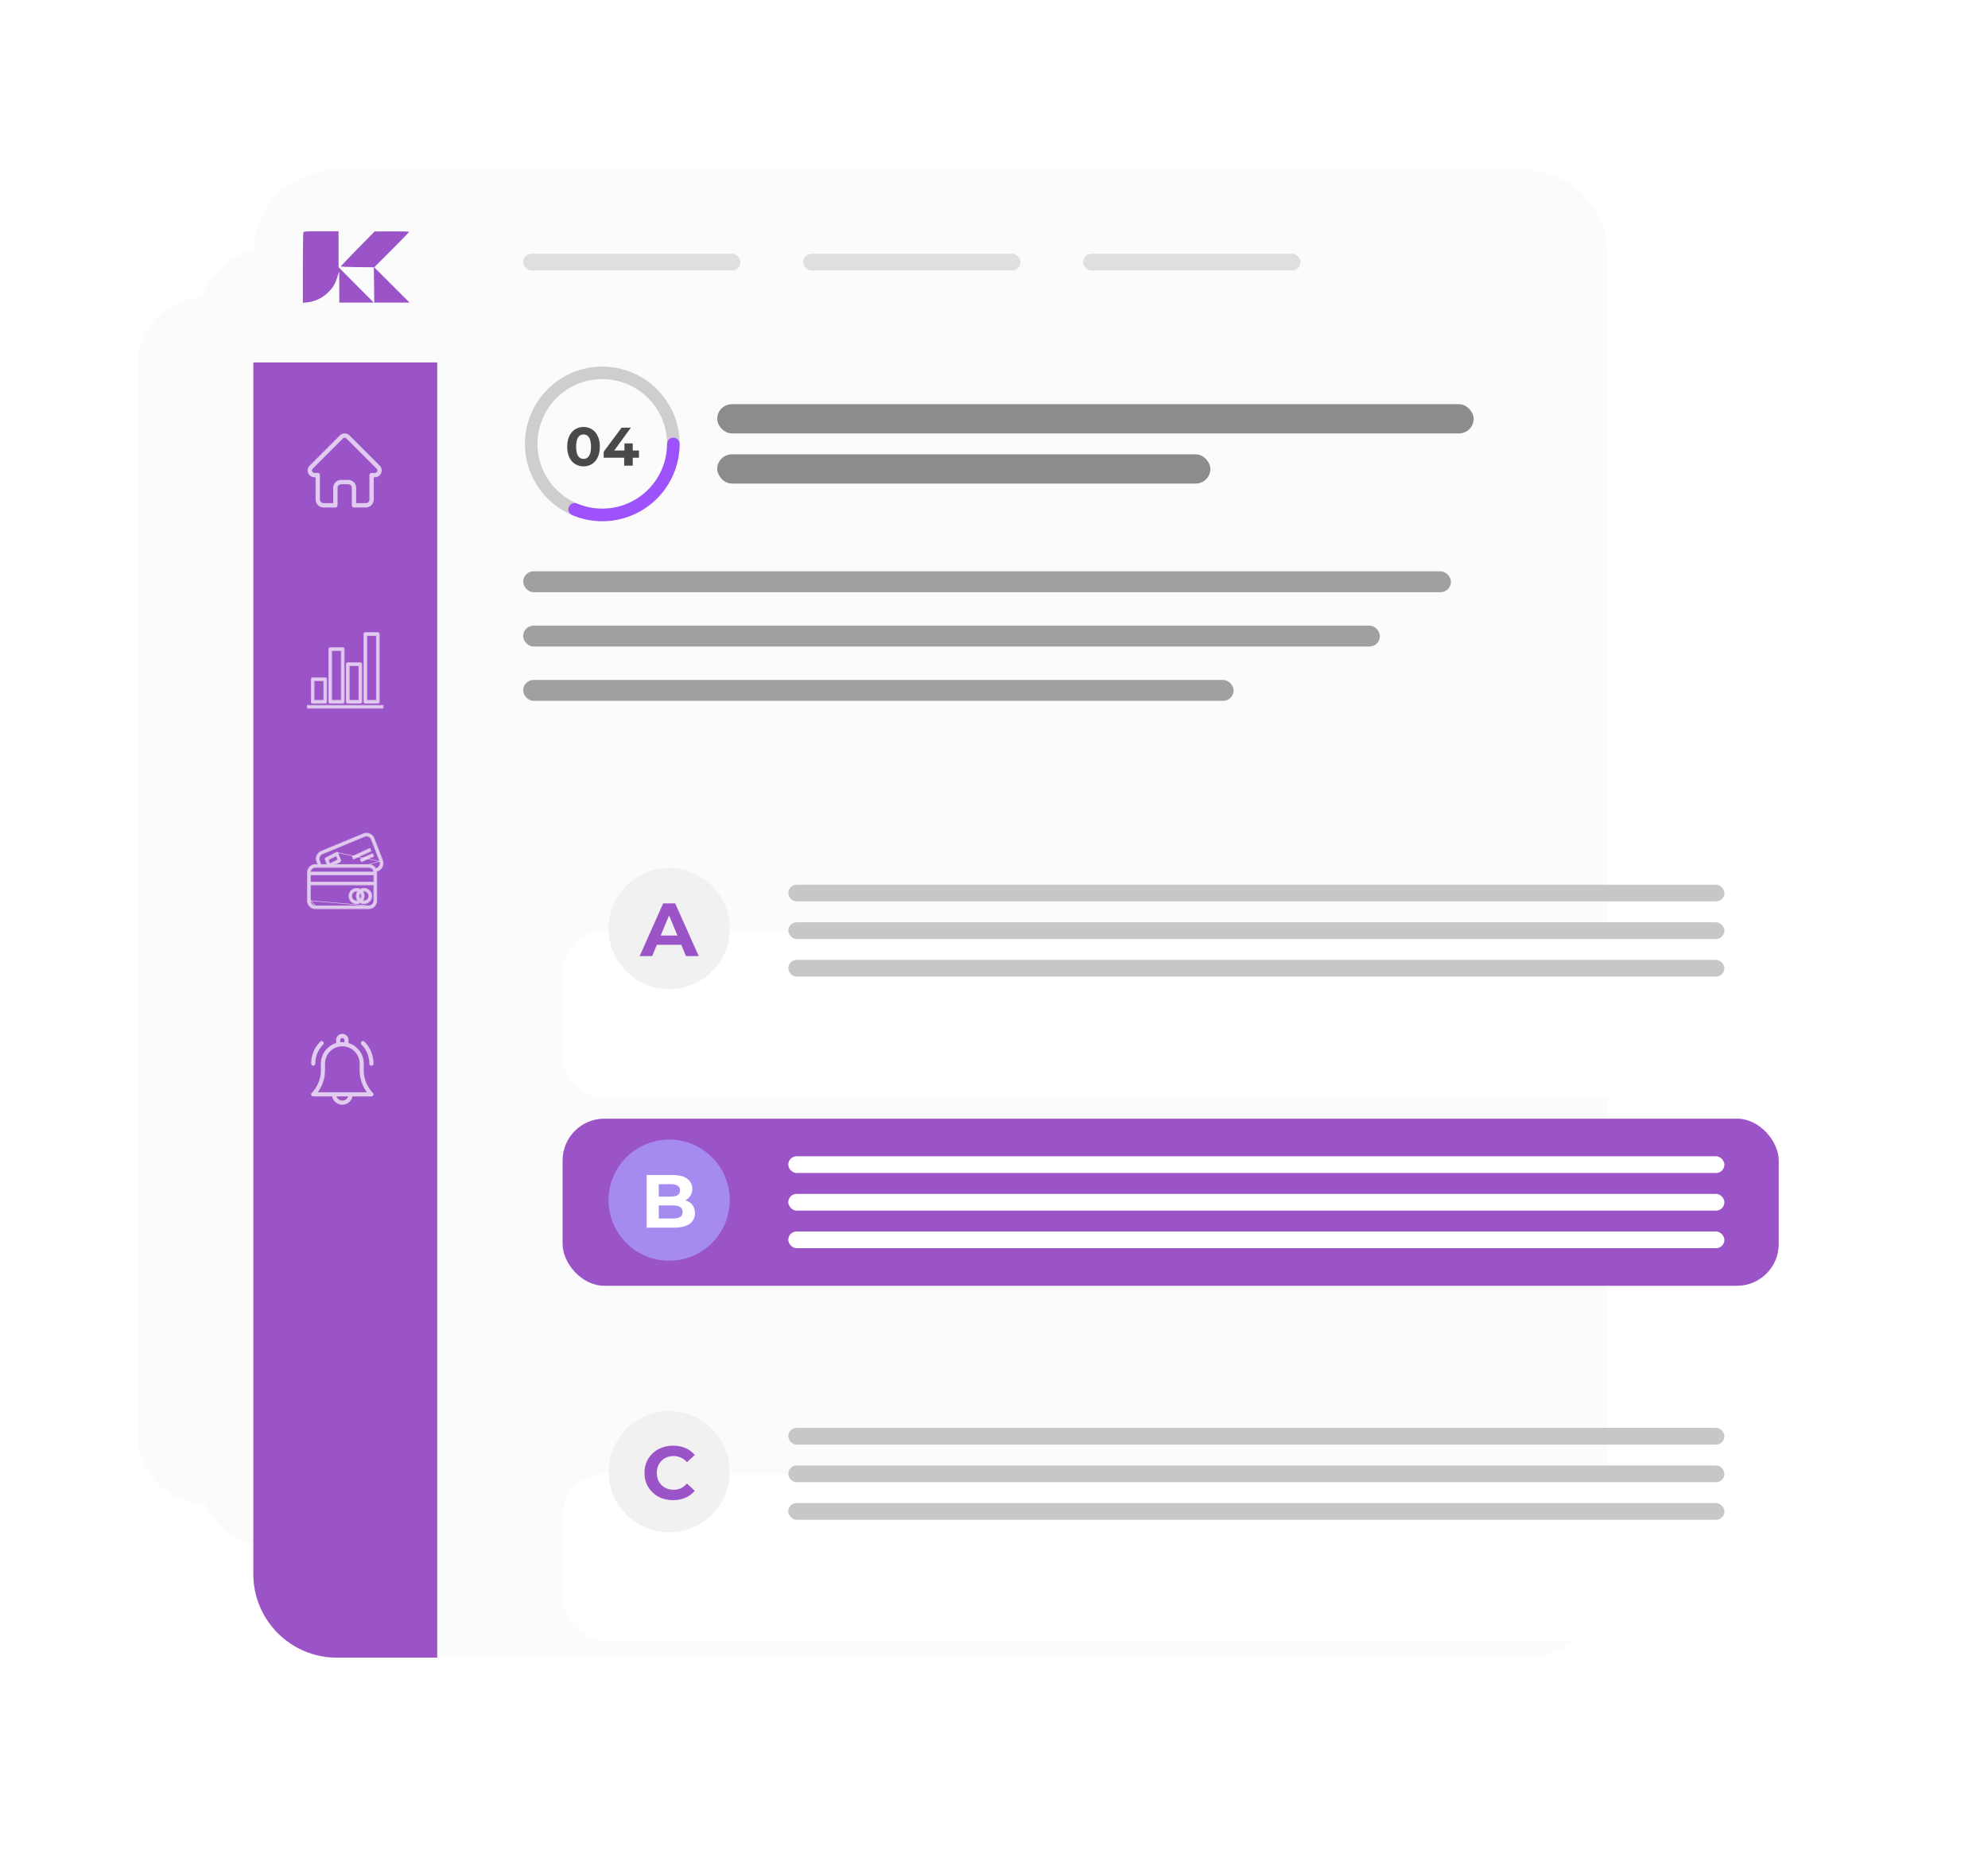 <svg width="361" height="336" fill="none" xmlns="http://www.w3.org/2000/svg"><g filter="url(#a)"><path d="M25 66.302C25 59.507 30.508 54 37.303 54h174.708c6.795 0 12.304 5.508 12.304 12.303v194.394c0 6.795-5.509 12.303-12.304 12.303H37.303c-6.795 0-12.303-5.508-12.303-12.303V66.302Z" fill="#FBFBFB"/></g><g filter="url(#b)"><path d="M36 58.257C36 50.935 41.936 45 49.258 45h188.27c7.323 0 13.259 5.936 13.259 13.258v209.484c0 7.322-5.936 13.258-13.259 13.258H49.258c-7.322 0-13.258-5.936-13.258-13.258V58.257Z" fill="#FBFBFB"/></g><g filter="url(#c)"><path d="M46 46.092c0-8.383 6.795-15.178 15.178-15.178h215.529c8.382 0 15.178 6.795 15.178 15.178v239.814c0 8.382-6.796 15.178-15.178 15.178H61.178c-8.383 0-15.178-6.796-15.178-15.178V46.092Z" fill="#FBFBFB"/></g><circle cx="109.369" cy="80.623" r="12.901" stroke="#CECECE" stroke-width="2.277"/><path d="M122.27 80.623a12.9 12.9 0 0 1-17.921 11.885" stroke="#9D52FC" stroke-width="2.277" stroke-linecap="round" stroke-linejoin="round"/><path d="M46 65.823h33.392v235.261H61.178c-8.383 0-15.178-6.796-15.178-15.179V65.823Z" fill="#9B53C8"/><path d="m68.952 84.575-.001-.001-5.486-5.486a1.23 1.23 0 0 0-.875-.362c-.331 0-.642.128-.876.362l-5.483 5.483-.005.006a1.24 1.24 0 0 0 .862 2.11h.218v4.038c0 .799.65 1.449 1.45 1.449h2.146a.394.394 0 0 0 .394-.394v-3.165c0-.365.296-.661.66-.661h1.267c.364 0 .66.296.66.66v3.166c0 .217.177.394.395.394h2.146c.799 0 1.449-.65 1.449-1.45v-4.036h.203a1.24 1.24 0 0 0 .876-2.113Zm-.558 1.193a.448.448 0 0 1-.318.132h-.597a.394.394 0 0 0-.394.394v4.43a.662.662 0 0 1-.661.662h-1.752v-2.771a1.45 1.45 0 0 0-1.45-1.45h-1.265c-.8 0-1.45.65-1.45 1.45v2.77h-1.752a.662.662 0 0 1-.66-.66v-4.431a.394.394 0 0 0-.395-.394h-.605a.45.45 0 0 1-.31-.768v-.001l5.487-5.486a.447.447 0 0 1 .636 0l5.484 5.485.003.002a.451.451 0 0 1-.001.636ZM69.525 128.146h-13.66v.455h13.66v-.455Z" fill="#fff" fill-opacity=".7"/><path d="M55.865 128.096h-.05v.555H69.575v-.555h-13.71Z" stroke="#fff" stroke-opacity=".7" stroke-width=".1"/><path d="M56.776 127.69h2.277a.228.228 0 0 0 .228-.228v-4.098a.228.228 0 0 0-.228-.228h-2.277a.228.228 0 0 0-.228.228v4.098c0 .126.102.228.228.228Zm.228-4.098h1.821v3.643h-1.821v-3.643Z" fill="#fff" fill-opacity=".7"/><path d="M56.776 127.74h2.277a.278.278 0 0 0 .278-.278v-4.098a.278.278 0 0 0-.278-.278h-2.277a.278.278 0 0 0-.278.278v4.098c0 .154.125.278.278.278Zm.278-4.098h1.721v3.543h-1.721v-3.543Z" stroke="#fff" stroke-opacity=".7" stroke-width=".1"/><path d="M63.151 127.69h2.277a.228.228 0 0 0 .228-.228v-6.83a.228.228 0 0 0-.228-.227h-2.277a.228.228 0 0 0-.227.227v6.83c0 .126.102.228.227.228Zm.228-6.83H65.2v6.375H63.38v-6.375Z" fill="#fff" fill-opacity=".7"/><path d="M63.151 127.74h2.277a.278.278 0 0 0 .278-.278v-6.83a.277.277 0 0 0-.278-.277h-2.277a.277.277 0 0 0-.277.277v6.83c0 .154.124.278.277.278Zm.278-6.83h1.721v6.275H63.43v-6.275Z" stroke="#fff" stroke-opacity=".7" stroke-width=".1"/><path d="M59.963 127.69h2.277a.228.228 0 0 0 .227-.228V117.9a.228.228 0 0 0-.227-.228h-2.277a.228.228 0 0 0-.228.228v9.562c0 .126.102.228.228.228Zm.228-9.562h1.821v9.106h-1.821v-9.106Z" fill="#fff" fill-opacity=".7"/><path d="M59.963 127.74h2.277a.278.278 0 0 0 .277-.278V117.9a.278.278 0 0 0-.277-.278h-2.277a.278.278 0 0 0-.278.278v9.562c0 .153.125.278.278.278Zm.278-9.562h1.721v9.006h-1.721v-9.006Z" stroke="#fff" stroke-opacity=".7" stroke-width=".1"/><path d="M66.338 127.69h2.277a.228.228 0 0 0 .228-.228v-12.294a.228.228 0 0 0-.228-.228h-2.277a.228.228 0 0 0-.228.228v12.294c0 .126.102.228.228.228Zm.228-12.294h1.821v11.839h-1.821v-11.839Z" fill="#fff" fill-opacity=".7"/><path d="M66.338 127.74h2.277a.278.278 0 0 0 .278-.278v-12.294a.278.278 0 0 0-.278-.278h-2.277a.278.278 0 0 0-.278.278v12.294c0 .154.125.278.278.278Zm.278-12.294h1.721v11.739h-1.721v-11.739Z" stroke="#fff" stroke-opacity=".7" stroke-width=".1"/><path d="M66.059 194.389v-1.203a3.904 3.904 0 0 0-2.766-3.729v-.545c0-.623-.507-1.131-1.13-1.131-.625 0-1.132.508-1.132 1.131v.545a3.904 3.904 0 0 0-2.765 3.729v1.203a5.922 5.922 0 0 1-1.655 4.117.377.377 0 0 0 .272.638h3.432a1.889 1.889 0 0 0 1.847 1.508c.91 0 1.672-.649 1.848-1.508h3.431a.377.377 0 0 0 .272-.638 5.922 5.922 0 0 1-1.654-4.117Zm-4.274-5.477c0-.207.17-.377.377-.377.208 0 .377.17.377.377v.396a3.92 3.92 0 0 0-.754 0v-.396Zm.377 10.986c-.492 0-.91-.315-1.066-.754h2.133a1.133 1.133 0 0 1-1.067.754Zm-4.466-1.508a6.666 6.666 0 0 0 1.324-4.001v-1.203a3.145 3.145 0 0 1 3.142-3.142 3.145 3.145 0 0 1 3.142 3.142v1.203c0 1.457.466 2.85 1.325 4.001h-8.933ZM67.064 193.186a.377.377 0 0 0 .754 0 5.621 5.621 0 0 0-1.656-4 .378.378 0 0 0-.534.534 4.87 4.87 0 0 1 1.436 3.466ZM56.883 193.563a.377.377 0 0 0 .377-.377c0-1.309.51-2.54 1.436-3.466a.378.378 0 0 0-.533-.534 5.621 5.621 0 0 0-1.657 4c0 .208.169.377.377.377ZM69.431 156.269l-1.526-3.968a1.455 1.455 0 0 0-1.882-.835l-.032.013-7.627 3.161a1.449 1.449 0 0 0-.805 1.854l.21.56h-.481a1.423 1.423 0 0 0-1.422 1.422v5.117c.001.785.637 1.421 1.422 1.422h9.666a1.423 1.423 0 0 0 1.422-1.422v-5.117a1.39 1.39 0 0 0-.02-.231l.263-.106a1.461 1.461 0 0 0 .812-1.87Zm-12.143 1.24h9.666c.51.001.932.4.961.91H56.327c.03-.51.45-.909.96-.91Zm2.286-1.37 1.52-.76.313.781-1.52.76-.313-.781Zm8.347 7.454a.968.968 0 0 1-.967.967h-9.666a.968.968 0 0 1-.967-.967v-2.9h11.6v2.9Zm0-3.355h-11.6v-1.364h11.6v1.364Zm.528-2.52-.238.096a1.424 1.424 0 0 0-1.257-.76h-6.318l1.161-.581a.226.226 0 0 0 .11-.287l-.482-1.206a.228.228 0 0 0-.296-.127l-.017.008-1.929.965a.228.228 0 0 0-.11.288l.377.94h-1.196l-.269-.718a.996.996 0 0 1 .553-1.274l7.627-3.161a.999.999 0 0 1 1.315.564l1.526 3.968a1.003 1.003 0 0 1-.557 1.285Z" fill="#fff" fill-opacity=".7"/><path d="M66.954 157.004c.531.001 1.02.287 1.28.747l.196-.079a.954.954 0 0 0 .53-1.221l-2.006.553Zm0 0h-6.106m6.106 0h-6.106m0 0 .972-.486-.023-.045-.95.531Zm.262-2.197a.277.277 0 0 1 .36.154l-.36-.154Zm0 0-.02.009.02-.009Zm5.844 9.703a.918.918 0 0 0 .917-.917v-2.85h-11.5v2.85m10.583.917-10.633-.917h.05m10.583.917h-9.666m9.666 0h-9.666m-.917-.917c0 .506.41.916.917.917m-.917-.917.917.917m12.19-8.259-1.526-3.968a1.506 1.506 0 0 0-1.947-.864l-.033.014-7.627 3.161a1.5 1.5 0 0 0-.833 1.918l.185.492h-.41a1.473 1.473 0 0 0-1.47 1.472v5.117c0 .812.658 1.471 1.47 1.472h9.667a1.474 1.474 0 0 0 1.472-1.472v-5.118c0-.066-.006-.132-.015-.198l.227-.092a1.511 1.511 0 0 0 .84-1.934Zm-2.044-3.768 1.526 3.968-7.87-1.635-1.93.965a.277.277 0 0 0-.133.351l.349.872h-1.087l-.257-.686a.946.946 0 0 1 .525-1.21l7.627-3.161-.02-.046.02.046a.95.95 0 0 1 1.24.513l.01.023Zm-10.146 5.076h9.666a.915.915 0 0 1 .907.81H56.38a.915.915 0 0 1 .907-.81Zm2.625-.708-.276-.688 1.43-.715.276.688-1.43.715Zm7.958 3.337h-11.5v-1.264h11.5v1.264Z" stroke="#fff" stroke-opacity=".7" stroke-width=".1"/><path d="M64.047 163.92c.424.246.947.246 1.37 0a1.365 1.365 0 1 0 0-2.36 1.365 1.365 0 0 0-1.37 2.36Zm1.751-2.034a.89.89 0 0 1 .302-.056.91.91 0 0 1 0 1.82.89.89 0 0 1-.302-.056 1.359 1.359 0 0 0 0-1.708Zm-.38.259a.893.893 0 0 1 0 1.191.893.893 0 0 1 0-1.191Zm-.683-.315c.104.001.206.02.302.056a1.358 1.358 0 0 0 0 1.708.891.891 0 0 1-.302.056.91.91 0 1 1 0-1.82Z" fill="#fff" fill-opacity=".7"/><path d="M66.1 161.325a1.416 1.416 0 0 0-.682.178 1.415 1.415 0 0 0-1.396 2.46c.43.251.961.256 1.396.015a1.415 1.415 0 1 0 .682-2.653Zm0 0v.05-.05Zm0 2.275a.856.856 0 0 1-.22-.031 1.41 1.41 0 0 0 0-1.657.857.857 0 0 1 .22-.032.86.86 0 0 1 0 1.72Zm-.682-.342a.843.843 0 0 1 0-1.035.843.843 0 0 1 0 1.035Zm-1.542-.518a.86.86 0 0 1 .86-.86.857.857 0 0 1 .219.032 1.41 1.41 0 0 0 0 1.657.86.86 0 0 1-1.079-.829Z" stroke="#fff" stroke-opacity=".7" stroke-width=".1"/><path d="m65.46 156.062.185.416 2.17-.965-.185-.415-2.17.964Z" fill="#fff" fill-opacity=".7"/><path d="m65.6 156.498.02.046.045-.02 2.17-.965.046-.02-.02-.046-.186-.416-.02-.045-.046.02-2.17.965-.045.02.02.046.185.415Z" stroke="#fff" stroke-opacity=".7" stroke-width=".1"/><path d="m67.145 154.135-3.134 1.446.19.413 3.135-1.447-.19-.412Z" fill="#fff" fill-opacity=".7"/><path d="m63.99 155.536-.045.021.021.045.19.413.021.045.046-.021 3.134-1.446.045-.021-.02-.046-.191-.412-.021-.046-.046.021-3.134 1.447Z" stroke="#fff" stroke-opacity=".7" stroke-width=".1"/><rect x="95" y="46.093" width="39.463" height="3.036" rx="1.518" fill="#DFDFDF"/><rect x="145.847" y="46.093" width="39.463" height="3.036" rx="1.518" fill="#DFDFDF"/><rect x="196.693" y="46.093" width="39.463" height="3.036" rx="1.518" fill="#DFDFDF"/><g filter="url(#d)"><rect x="102.159" y="153.856" width="220.841" height="30.356" rx="7.589" fill="#fff"/></g><circle cx="121.511" cy="168.655" r="11.004" fill="#F1F1F1"/><path d="m116.159 173.651 4.262-9.562h2.185l4.276 9.562h-2.322l-3.497-8.442h.874l-3.511 8.442h-2.267Zm2.131-2.049.587-1.68h4.918l.601 1.68h-6.106Z" fill="#9B53C8"/><rect x="143.14" y="160.687" width="169.995" height="3.036" rx="1.518" fill="#C7C7C7"/><rect x="143.14" y="167.517" width="169.995" height="3.036" rx="1.518" fill="#C7C7C7"/><rect x="143.14" y="174.347" width="169.995" height="3.036" rx="1.518" fill="#C7C7C7"/><rect x="102.159" y="203.186" width="220.841" height="30.356" rx="7.589" fill="#9B53C8"/><circle cx="121.511" cy="217.984" r="11.004" fill="#A58AF0"/><path d="M117.422 222.98v-9.562h4.672c1.202 0 2.104.227 2.705.683.61.455.915 1.056.915 1.803 0 .501-.123.938-.369 1.311a2.435 2.435 0 0 1-1.011.847c-.428.201-.92.301-1.475.301l.259-.56c.601 0 1.134.1 1.599.3.464.191.824.478 1.079.861.264.382.396.851.396 1.407 0 .819-.323 1.461-.97 1.926-.646.455-1.598.683-2.855.683h-4.945Zm2.199-1.667h2.582c.574 0 1.006-.091 1.298-.273.3-.191.451-.492.451-.901 0-.401-.151-.697-.451-.888-.292-.201-.724-.301-1.298-.301h-2.746v-1.612h2.364c.537 0 .947-.091 1.229-.273.292-.191.437-.478.437-.861 0-.373-.145-.651-.437-.833-.282-.191-.692-.287-1.229-.287h-2.2v6.229Z" fill="#fff"/><rect x="143.14" y="210.016" width="169.995" height="3.036" rx="1.518" fill="#fff"/><rect x="143.14" y="216.846" width="169.995" height="3.036" rx="1.518" fill="#fff"/><rect x="143.14" y="223.676" width="169.995" height="3.036" rx="1.518" fill="#fff"/><g filter="url(#e)"><rect x="102.159" y="252.515" width="220.841" height="30.356" rx="7.589" fill="#fff"/></g><circle cx="121.511" cy="267.313" r="11.004" fill="#F1F1F1"/><path d="M122.212 272.473a5.871 5.871 0 0 1-2.063-.356 4.863 4.863 0 0 1-2.732-2.609 5.02 5.02 0 0 1-.383-1.981c0-.719.128-1.379.383-1.98a4.863 4.863 0 0 1 1.093-1.571 4.902 4.902 0 0 1 1.653-1.025 5.608 5.608 0 0 1 2.062-.369c.829 0 1.576.146 2.241.438a4.311 4.311 0 0 1 1.694 1.256l-1.421 1.312a3.246 3.246 0 0 0-1.093-.834 3.009 3.009 0 0 0-1.311-.286 3.35 3.35 0 0 0-1.23.218 2.793 2.793 0 0 0-.97.629 2.96 2.96 0 0 0-.642.969 3.411 3.411 0 0 0-.218 1.243c0 .456.073.87.218 1.244.155.373.369.696.642.969.274.274.597.483.97.629a3.35 3.35 0 0 0 1.23.218c.473 0 .91-.091 1.311-.273a3.335 3.335 0 0 0 1.093-.86l1.421 1.311a4.423 4.423 0 0 1-1.694 1.27c-.665.292-1.416.438-2.254.438Z" fill="#9B53C8"/><rect x="143.14" y="259.345" width="169.995" height="3.036" rx="1.518" fill="#C7C7C7"/><rect x="143.14" y="266.175" width="169.995" height="3.036" rx="1.518" fill="#C7C7C7"/><rect x="143.14" y="273.005" width="169.995" height="3.036" rx="1.518" fill="#C7C7C7"/><path d="M105.964 84.701a2.8 2.8 0 0 1-1.529-.424c-.447-.283-.799-.69-1.056-1.223-.249-.54-.374-1.18-.374-1.924 0-.743.125-1.381.374-1.914.257-.54.609-.95 1.056-1.233a2.8 2.8 0 0 1 1.529-.424c.573 0 1.082.141 1.53.424.447.283.795.694 1.045 1.233.257.533.385 1.17.385 1.914 0 .743-.128 1.385-.385 1.924-.25.533-.598.94-1.045 1.223a2.803 2.803 0 0 1-1.53.424Zm0-1.351c.421 0 .75-.181.987-.543.243-.362.365-.92.365-1.677 0-.756-.122-1.315-.365-1.677-.237-.362-.566-.543-.987-.543-.414 0-.743.181-.986.543-.237.362-.355.92-.355 1.677 0 .756.118 1.315.355 1.677.243.362.572.543.986.543Zm10.061-.217H114.9v1.45h-1.559v-1.45h-3.719v-1.076l3.255-4.38h1.678l-3.019 4.153h1.854v-1.292h1.51v1.293h1.125v1.302Z" fill="#494947"/><rect x="95" y="103.769" width="168.477" height="3.795" rx="1.897" fill="#A0A0A0"/><rect x="95" y="113.635" width="155.575" height="3.795" rx="1.897" fill="#A0A0A0"/><rect x="95" y="123.501" width="129.014" height="3.795" rx="1.897" fill="#A0A0A0"/><rect x="130.238" y="73.413" width="137.362" height="5.312" rx="2.656" fill="#8C8C8C"/><rect x="130.238" y="82.519" width="89.551" height="5.312" rx="2.656" fill="#8C8C8C"/><path d="M55.084 42.225c-.042.127-.084 3.042-.084 6.492v6.281l.83-.084a6.302 6.302 0 0 0 3.55-1.62c1-.915 1.464-1.662 1.9-3.028l.31-1.014.015 2.845.014 2.859h6.252l-3.196-3.211-3.197-3.21V42h-3.155c-2.746 0-3.168.028-3.239.225Z" fill="#9B53C8"/><path d="M64.97 45.154c-1.69 1.718-3.07 3.169-3.07 3.225 0 .07 1.352.127 3 .141l2.985.028.043 3.197.028 3.21h6.407l-3.21-3.21-3.197-3.197 3.168-3.168c1.747-1.746 3.169-3.211 3.169-3.267 0-.07-1.408-.099-3.126-.085l-3.14.014-3.057 3.112Z" fill="#9B53C8"/><defs><filter id="a" x=".393" y="29.392" width="248.528" height="268.213" filterUnits="userSpaceOnUse" color-interpolation-filters="sRGB"><feFlood flood-opacity="0" result="BackgroundImageFix"/><feGaussianBlur in="BackgroundImageFix" stdDeviation="1.23"/><feComposite in2="SourceAlpha" operator="in" result="effect1_backgroundBlur_280_3"/><feColorMatrix in="SourceAlpha" values="0 0 0 0 0 0 0 0 0 0 0 0 0 0 0 0 0 0 127 0" result="hardAlpha"/><feOffset/><feGaussianBlur stdDeviation="12.303"/><feColorMatrix values="0 0 0 0 0.421 0 0 0 0 0.346 0 0 0 0 0.323 0 0 0 0.46 0"/><feBlend in2="effect1_backgroundBlur_280_3" result="effect2_dropShadow_280_3"/><feBlend in="SourceGraphic" in2="effect2_dropShadow_280_3" result="shape"/></filter><filter id="b" x="9.483" y="18.482" width="267.82" height="289.034" filterUnits="userSpaceOnUse" color-interpolation-filters="sRGB"><feFlood flood-opacity="0" result="BackgroundImageFix"/><feGaussianBlur in="BackgroundImageFix" stdDeviation="1.326"/><feComposite in2="SourceAlpha" operator="in" result="effect1_backgroundBlur_280_3"/><feColorMatrix in="SourceAlpha" values="0 0 0 0 0 0 0 0 0 0 0 0 0 0 0 0 0 0 127 0" result="hardAlpha"/><feOffset/><feGaussianBlur stdDeviation="13.258"/><feColorMatrix values="0 0 0 0 0.421 0 0 0 0 0.346 0 0 0 0 0.323 0 0 0 0.46 0"/><feBlend in2="effect1_backgroundBlur_280_3" result="effect2_dropShadow_280_3"/><feBlend in="SourceGraphic" in2="effect2_dropShadow_280_3" result="shape"/></filter><filter id="c" x="15.644" y=".558" width="306.597" height="330.882" filterUnits="userSpaceOnUse" color-interpolation-filters="sRGB"><feFlood flood-opacity="0" result="BackgroundImageFix"/><feGaussianBlur in="BackgroundImageFix" stdDeviation="1.518"/><feComposite in2="SourceAlpha" operator="in" result="effect1_backgroundBlur_280_3"/><feColorMatrix in="SourceAlpha" values="0 0 0 0 0 0 0 0 0 0 0 0 0 0 0 0 0 0 127 0" result="hardAlpha"/><feOffset/><feGaussianBlur stdDeviation="15.178"/><feColorMatrix values="0 0 0 0 0.421 0 0 0 0 0.346 0 0 0 0 0.323 0 0 0 0.46 0"/><feBlend in2="effect1_backgroundBlur_280_3" result="effect2_dropShadow_280_3"/><feBlend in="SourceGraphic" in2="effect2_dropShadow_280_3" result="shape"/></filter><filter id="d" x="64.214" y="131.089" width="296.732" height="106.247" filterUnits="userSpaceOnUse" color-interpolation-filters="sRGB"><feFlood flood-opacity="0" result="BackgroundImageFix"/><feColorMatrix in="SourceAlpha" values="0 0 0 0 0 0 0 0 0 0 0 0 0 0 0 0 0 0 127 0" result="hardAlpha"/><feOffset dy="15.178"/><feGaussianBlur stdDeviation="18.973"/><feColorMatrix values="0 0 0 0 0.484 0 0 0 0 0.337 0 0 0 0 0.291 0 0 0 0.22 0"/><feBlend in2="BackgroundImageFix" result="effect1_dropShadow_280_3"/><feBlend in="SourceGraphic" in2="effect1_dropShadow_280_3" result="shape"/></filter><filter id="e" x="64.214" y="229.748" width="296.732" height="106.247" filterUnits="userSpaceOnUse" color-interpolation-filters="sRGB"><feFlood flood-opacity="0" result="BackgroundImageFix"/><feColorMatrix in="SourceAlpha" values="0 0 0 0 0 0 0 0 0 0 0 0 0 0 0 0 0 0 127 0" result="hardAlpha"/><feOffset dy="15.178"/><feGaussianBlur stdDeviation="18.973"/><feColorMatrix values="0 0 0 0 0.484 0 0 0 0 0.337 0 0 0 0 0.291 0 0 0 0.22 0"/><feBlend in2="BackgroundImageFix" result="effect1_dropShadow_280_3"/><feBlend in="SourceGraphic" in2="effect1_dropShadow_280_3" result="shape"/></filter></defs></svg>